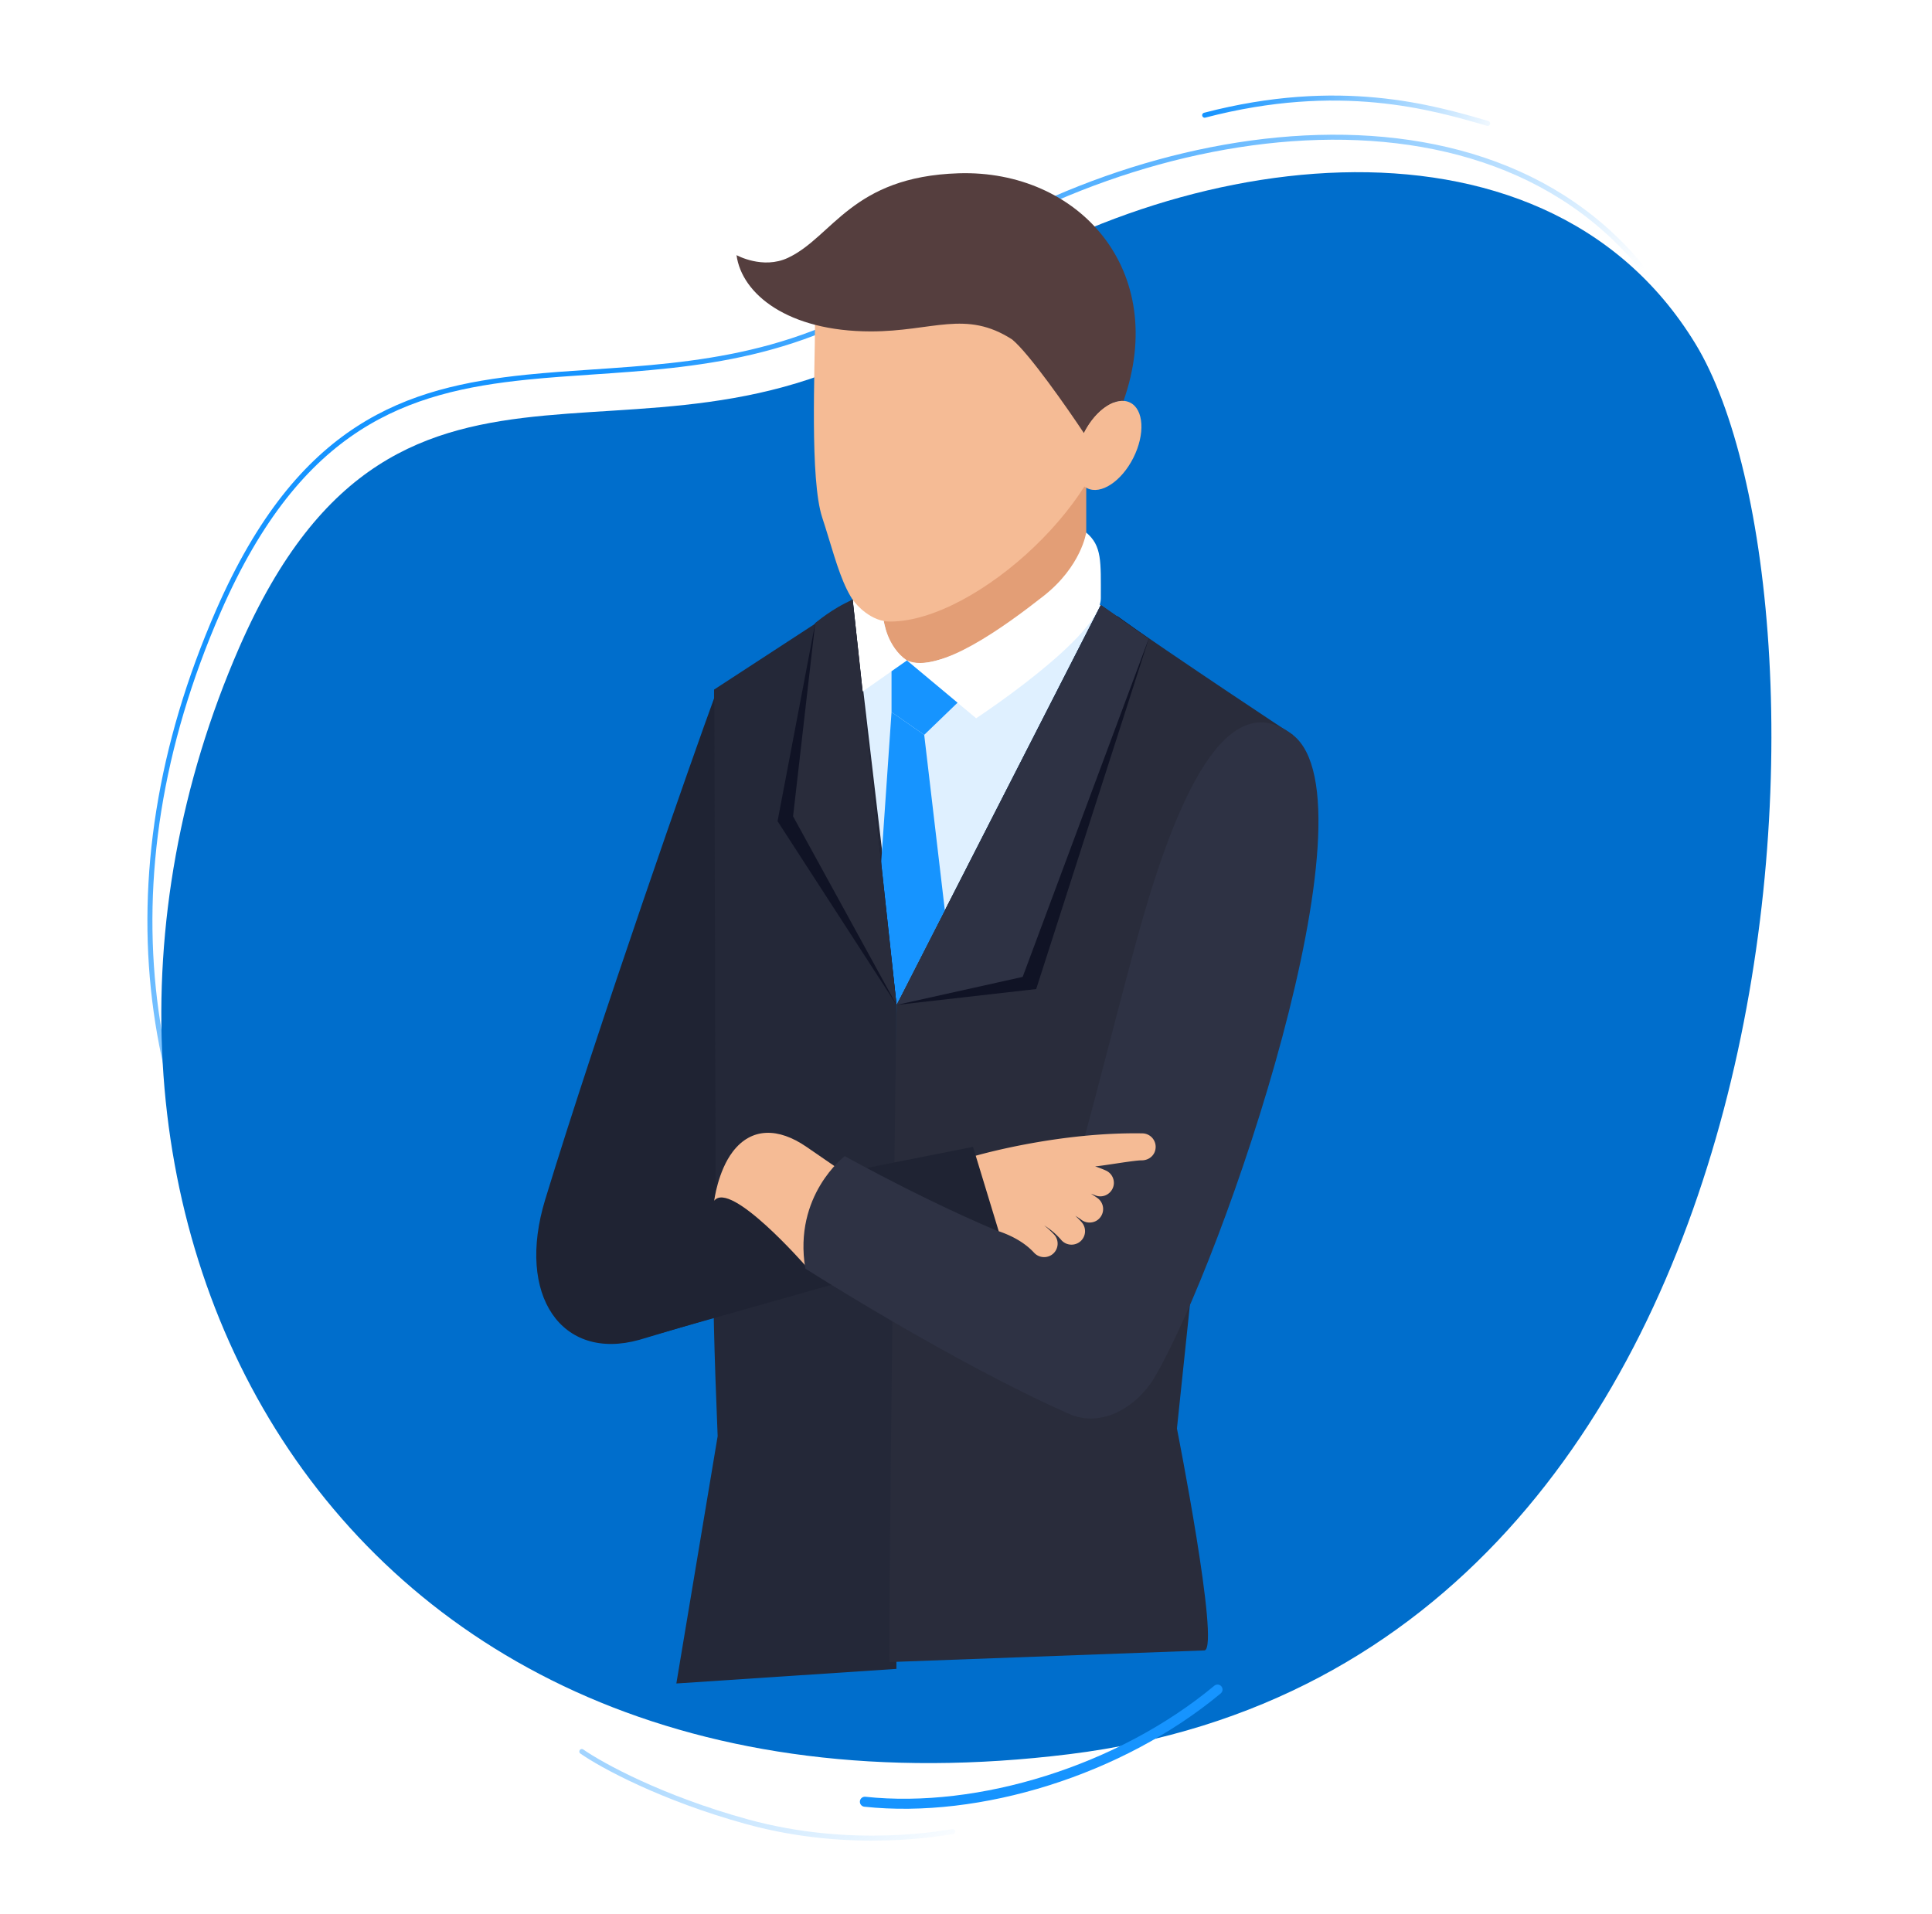 <svg width="772" height="765" fill="none" xmlns="http://www.w3.org/2000/svg">
    <g filter="url(#filter0_d)">
        <path d="M667.359 118.885c7.677 12.586 13.934 31.02 18.448 53.664 4.51 22.629 7.266 49.399 7.978 78.613 1.422 58.431-5.338 126.573-22.56 190.81-17.225 64.249-44.893 124.513-85.231 167.266-40.307 42.72-93.274 67.976-161.245 62.261-136.411-11.47-244.397-65.252-306.457-143.133-62.032-77.846-78.27-179.872-31.034-288.133 16.347-37.466 35.185-59.576 55.855-72.948 20.681-13.379 43.3-18.082 67.363-20.546 8.553-.876 17.29-1.467 26.181-2.068 41.061-2.776 85.389-5.773 129.863-38.093 43.8-31.83 103.65-54.064 160.251-55.653 56.584-1.588 109.776 17.444 140.588 67.96z" stroke="url(#paint0_linear)" stroke-width="2"/>
    </g>
    <g filter="url(#filter1_di)">
        <path d="M677.442 133.339c62.112 101.831 51.551 526.374-250.123 563.683C125.644 734.332.814 471.979 95.57 254.808c65.614-150.381 166.973-52.224 279.591-134.065 87.9-63.878 240.169-89.235 302.281 12.596z" fill="#006ECC"/>
    </g>
    <g filter="url(#filter2_d)">
        <path d="M486.507 671.203c-38.846 32.319-95.32 49.709-140.913 44.831" stroke="#1694FF" stroke-width="4" stroke-linecap="round"/>
    </g>
    <g filter="url(#filter3_d)">
        <path d="M481.367 42.038c53.846-14.057 91.051-3.145 113.097 3.29" stroke="url(#paint1_linear)" stroke-width="2" stroke-linecap="round"/>
    </g>
    <g filter="url(#filter4_d)">
        <path d="M380.719 727.969c-2.449.217-39.417 7.816-82.176-3.936-34.208-9.401-58.289-22.629-66.053-28.068" stroke="url(#paint2_linear)" stroke-width="2" stroke-linecap="round"/>
    </g>
    <g filter="url(#filter5_d)">
        <path d="M439.879 226.783l-99.151-2.121 17.518 161.944 81.633-159.823z" fill="#DFF0FF"/>
        <path d="M286.763 558.95c-2.896-71.078-1.542-71.015-1.542-197.305l.11-101.059 55.332-36.069 17.528 149.189V651.94l-87.93 5.83 16.502-98.82z" fill="#242838"/>
        <path d="M470.285 555.872s17.238 87.144 11.069 88.683l-125.957 4.664c0-68.058 2.861-262.614 2.861-262.614l81.619-159.823c33.636 23.584 76.682 51.888 76.682 51.888l-31.907 140.329-14.367 136.873z" fill="#292C3B"/>
        <path d="M358.436 113.403c7.284-3.721 19.643-5.814 28.573-5.814 27.778 0 47.038 25.746 47.038 53.434v36.786c0 17.701-38.711 47.004-62.456 51.765-4.747.957-7.614.191-9.177-.63-3.347-1.819-6.283-6.648-6.859-7.811-2.497-4.952-3.526-15.048-3.526-15.048l6.407-112.682z" fill="#E39E76"/>
        <path d="M387.435 55.523c34.101 0 57.737 31.587 57.737 65.609v24.008c0 38.044-55.282 88.25-89.384 88.25-17.078 0-20.274-20.465-27.229-41.532-5.021-15.24-2.895-59.084-2.895-77.812-.013-34.009 27.641-58.523 61.771-58.523z" fill="#F5BB95"/>
        <path d="M434.033 197.809s-1.934 13.543-17.133 25.444c-15.199 11.916-41.729 31.368-54.5 25.691l27.655 23.106s49.822-32.75 49.822-48.003c0-14.651.508-20.876-5.844-26.238z" fill="#fff"/>
        <path d="M353.129 233.199s1.454 10.451 9.273 15.745l-17.805 12.476-3.882-36.758c.014 0 4.842 6.991 12.414 8.537z" fill="#fff"/>
        <path d="M356.242 269.574v-16.32l6.159-4.31 20.22 16.881-13.32 12.846-13.059-9.097z" fill="#1694FF"/>
        <path d="M369.303 278.671l8.244 70.137-19.301 37.798-6.228-55.65 4.225-61.382 13.06 9.097z" fill="#1694FF"/>
        <path d="M414.047 380.258l44.98-140.041-12.592-9.016-88.191 155.405 55.803-6.348z" fill="#101325"/>
        <path d="M358.246 386.606l-47.545-73.434 15.048-79.153 14.98-9.357 17.517 161.944z" fill="#101325"/>
        <path d="M358.244 386.606l50.399-11.204 50.384-135.186-19.149-13.433-81.634 159.823z" fill="#2E3244"/>
        <path d="M358.246 386.606l-41.345-75.377 8.848-77.21s6.79-5.896 14.98-9.357l17.517 161.944z" fill="#292C3B"/>
        <path d="M217.861 464.363c21.097-69.139 60.11-180.371 67.572-200.549l.645 247.485-30.604 9.138c-31.015 8.659-49.356-17.661-37.613-56.074z" fill="#1F2333"/>
        <path d="M257.461 519.616l142.32-40.274-10.988-36.019-144.981 28.742 13.649 47.551z" fill="#1F2333"/>
        <path d="M321.798 490.738s-29.945-34.228-36.42-25.883c0 0 1.468-11.806 7.435-19.617 7.435-9.74 18.203-9.658 29.452-1.915 11.262 7.756 18.45 12.695 18.45 12.695l-18.917 34.72z" fill="#F5BB95"/>
        <path d="M321.797 491.969s58.794 37.497 105.461 58.099c12.853 5.677 27.037-2.695 34.116-14.692 27.654-47.019 89.932-229.742 55.199-256.705-28.821-22.367-49.465 35.267-62.031 80.739-9.177 33.215-25.254 98.893-31.934 116.389-2.483 6.471-5.871 8.263-11.4 6.184-33.992-12.791-73.649-34.953-73.649-34.953s-20.659 15.609-15.762 44.939z" fill="#2E3244"/>
        <path d="M389.891 446.866c3.58-.999 34.335-9.48 66.571-8.933 2.977.027 5.364 2.476 5.323 5.472-.042 2.982-2.387 5.253-5.474 5.308-3.045-.055-15.802 2.257-18.724 2.394 1.426.506 2.88 1.026 4.321 1.683 2.73 1.244 3.937 4.446 2.688 7.14-1.248 2.723-4.444 3.927-7.16 2.682-.521-.233-1.043-.383-1.55-.602.933.615 1.865 1.19 2.798 1.888a5.39 5.39 0 01.988 7.565c-1.043 1.395-2.661 2.106-4.294 2.106a5.368 5.368 0 01-3.278-1.094c-.796-.602-1.605-1.094-2.415-1.614.878.862 1.77 1.682 2.593 2.654a5.397 5.397 0 01-.603 7.606 5.462 5.462 0 01-3.512 1.286 5.377 5.377 0 01-4.115-1.888c-2.058-2.394-4.376-4.282-6.818-5.814a36.815 36.815 0 013.964 3.652 5.39 5.39 0 01-.329 7.62 5.423 5.423 0 01-3.663 1.409 5.45 5.45 0 01-3.991-1.751c-3.759-4.077-8.821-6.771-14.129-8.591l-9.191-30.178z" fill="#F5BB95"/>
        <path d="M347.983 117.439c24.815 0 37.874-8.755 56.462 3.228 6.791 5.597 21.942 27.275 28.67 37.415 4.032-8.044 10.576-13.119 15.816-12.832 18.381-52.216-17.915-92.517-65.913-90.999-42.758 1.354-50.261 25.404-68.163 33.79-10.082 4.733-20.549-1.081-20.549-1.081 2.085 15.554 20.508 30.479 53.677 30.479z" fill="#553E3E"/>
        <path d="M433.117 158.082c-4.746 9.439-4.156 19.302 1.304 22.025 5.459 2.722 13.717-2.722 18.464-12.175 4.746-9.44 4.17-19.316-1.304-22.039-5.446-2.722-13.731 2.736-18.464 12.189z" fill="#F5BB95"/>
    </g>
    <defs>
        <filter id="filter0_d" x="53.902" y="48.834" width="646.065" height="633.466" filterUnits="userSpaceOnUse" color-interpolation-filters="sRGB">
            <feFlood flood-opacity="0" result="BackgroundImageFix"/>
            <feColorMatrix in="SourceAlpha" values="0 0 0 0 0 0 0 0 0 0 0 0 0 0 0 0 0 0 127 0"/>
            <feOffset dy="4"/>
            <feGaussianBlur stdDeviation="2.5"/>
            <feColorMatrix values="0 0 0 0 0 0 0 0 0 0.431 0 0 0 0 0.8 0 0 0 0.8 0"/>
            <feBlend in2="BackgroundImageFix" result="effect1_dropShadow"/>
            <feBlend in="SourceGraphic" in2="effect1_dropShadow" result="shape"/>
        </filter>
        <filter id="filter1_di" x=".461" y=".808" width="771.371" height="763.786" filterUnits="userSpaceOnUse" color-interpolation-filters="sRGB">
            <feFlood flood-opacity="0" result="BackgroundImageFix"/>
            <feColorMatrix in="SourceAlpha" values="0 0 0 0 0 0 0 0 0 0 0 0 0 0 0 0 0 0 127 0"/>
            <feOffset/>
            <feGaussianBlur stdDeviation="32"/>
            <feColorMatrix values="0 0 0 0 0 0 0 0 0 0.431 0 0 0 0 0.8 0 0 0 0.4 0"/>
            <feBlend in2="BackgroundImageFix" result="effect1_dropShadow"/>
            <feBlend in="SourceGraphic" in2="effect1_dropShadow" result="shape"/>
            <feColorMatrix in="SourceAlpha" values="0 0 0 0 0 0 0 0 0 0 0 0 0 0 0 0 0 0 127 0" result="hardAlpha"/>
            <feOffset dy="4"/>
            <feGaussianBlur stdDeviation="16"/>
            <feComposite in2="hardAlpha" operator="arithmetic" k2="-1" k3="1"/>
            <feColorMatrix values="0 0 0 0 0.388 0 0 0 0 0.718 0 0 0 0 1 0 0 0 0.6 0"/>
            <feBlend in2="shape" result="effect2_innerShadow"/>
        </filter>
        <filter id="filter2_d" x="338.594" y="668.203" width="154.913" height="59.642" filterUnits="userSpaceOnUse" color-interpolation-filters="sRGB">
            <feFlood flood-opacity="0" result="BackgroundImageFix"/>
            <feColorMatrix in="SourceAlpha" values="0 0 0 0 0 0 0 0 0 0 0 0 0 0 0 0 0 0 127 0"/>
            <feOffset dy="4"/>
            <feGaussianBlur stdDeviation="2.5"/>
            <feColorMatrix values="0 0 0 0 0 0 0 0 0 0.431 0 0 0 0 0.8 0 0 0 0.8 0"/>
            <feBlend in2="BackgroundImageFix" result="effect1_dropShadow"/>
            <feBlend in="SourceGraphic" in2="effect1_dropShadow" result="shape"/>
        </filter>
        <filter id="filter3_d" x="475.367" y="33.19" width="125.097" height="22.137" filterUnits="userSpaceOnUse" color-interpolation-filters="sRGB">
            <feFlood flood-opacity="0" result="BackgroundImageFix"/>
            <feColorMatrix in="SourceAlpha" values="0 0 0 0 0 0 0 0 0 0 0 0 0 0 0 0 0 0 127 0"/>
            <feOffset dy="4"/>
            <feGaussianBlur stdDeviation="2.5"/>
            <feColorMatrix values="0 0 0 0 0 0 0 0 0 0.431 0 0 0 0 0.8 0 0 0 0.8 0"/>
            <feBlend in2="BackgroundImageFix" result="effect1_dropShadow"/>
            <feBlend in="SourceGraphic" in2="effect1_dropShadow" result="shape"/>
        </filter>
        <filter id="filter4_d" x="226.488" y="693.965" width="160.229" height="46.62" filterUnits="userSpaceOnUse" color-interpolation-filters="sRGB">
            <feFlood flood-opacity="0" result="BackgroundImageFix"/>
            <feColorMatrix in="SourceAlpha" values="0 0 0 0 0 0 0 0 0 0 0 0 0 0 0 0 0 0 127 0"/>
            <feOffset dy="4"/>
            <feGaussianBlur stdDeviation="2.5"/>
            <feColorMatrix values="0 0 0 0 0 0 0 0 0 0.431 0 0 0 0 0.8 0 0 0 0.4 0"/>
            <feBlend in2="BackgroundImageFix" result="effect1_dropShadow"/>
            <feBlend in="SourceGraphic" in2="effect1_dropShadow" result="shape"/>
        </filter>
        <filter id="filter5_d" x="194.281" y="49.209" width="352.559" height="643.56" filterUnits="userSpaceOnUse" color-interpolation-filters="sRGB">
            <feFlood flood-opacity="0" result="BackgroundImageFix"/>
            <feColorMatrix in="SourceAlpha" values="0 0 0 0 0 0 0 0 0 0 0 0 0 0 0 0 0 0 127 0"/>
            <feOffset dy="15"/>
            <feGaussianBlur stdDeviation="10"/>
            <feColorMatrix values="0 0 0 0 0.084 0 0 0 0 0.096 0 0 0 0 0.154 0 0 0 0.3 0"/>
            <feBlend in2="BackgroundImageFix" result="effect1_dropShadow"/>
            <feBlend in="SourceGraphic" in2="effect1_dropShadow" result="shape"/>
        </filter>
        <linearGradient id="paint0_linear" x1="245.487" y1="141.811" x2="532.959" y2="508.977" gradientUnits="userSpaceOnUse">
            <stop stop-color="#1694FF"/>
            <stop offset=".479" stop-color="#1694FF" stop-opacity="0"/>
        </linearGradient>
        <linearGradient id="paint1_linear" x1="481.745" y1="42.128" x2="567.616" y2="99.152" gradientUnits="userSpaceOnUse">
            <stop stop-color="#1694FF"/>
            <stop offset="1" stop-color="#1694FF" stop-opacity="0"/>
        </linearGradient>
        <linearGradient id="paint2_linear" x1="230.197" y1="707.913" x2="304.592" y2="800.434" gradientUnits="userSpaceOnUse">
            <stop stop-color="#1694FF" stop-opacity=".4"/>
            <stop offset="1" stop-color="#1694FF" stop-opacity="0"/>
        </linearGradient>
    </defs>
</svg>
